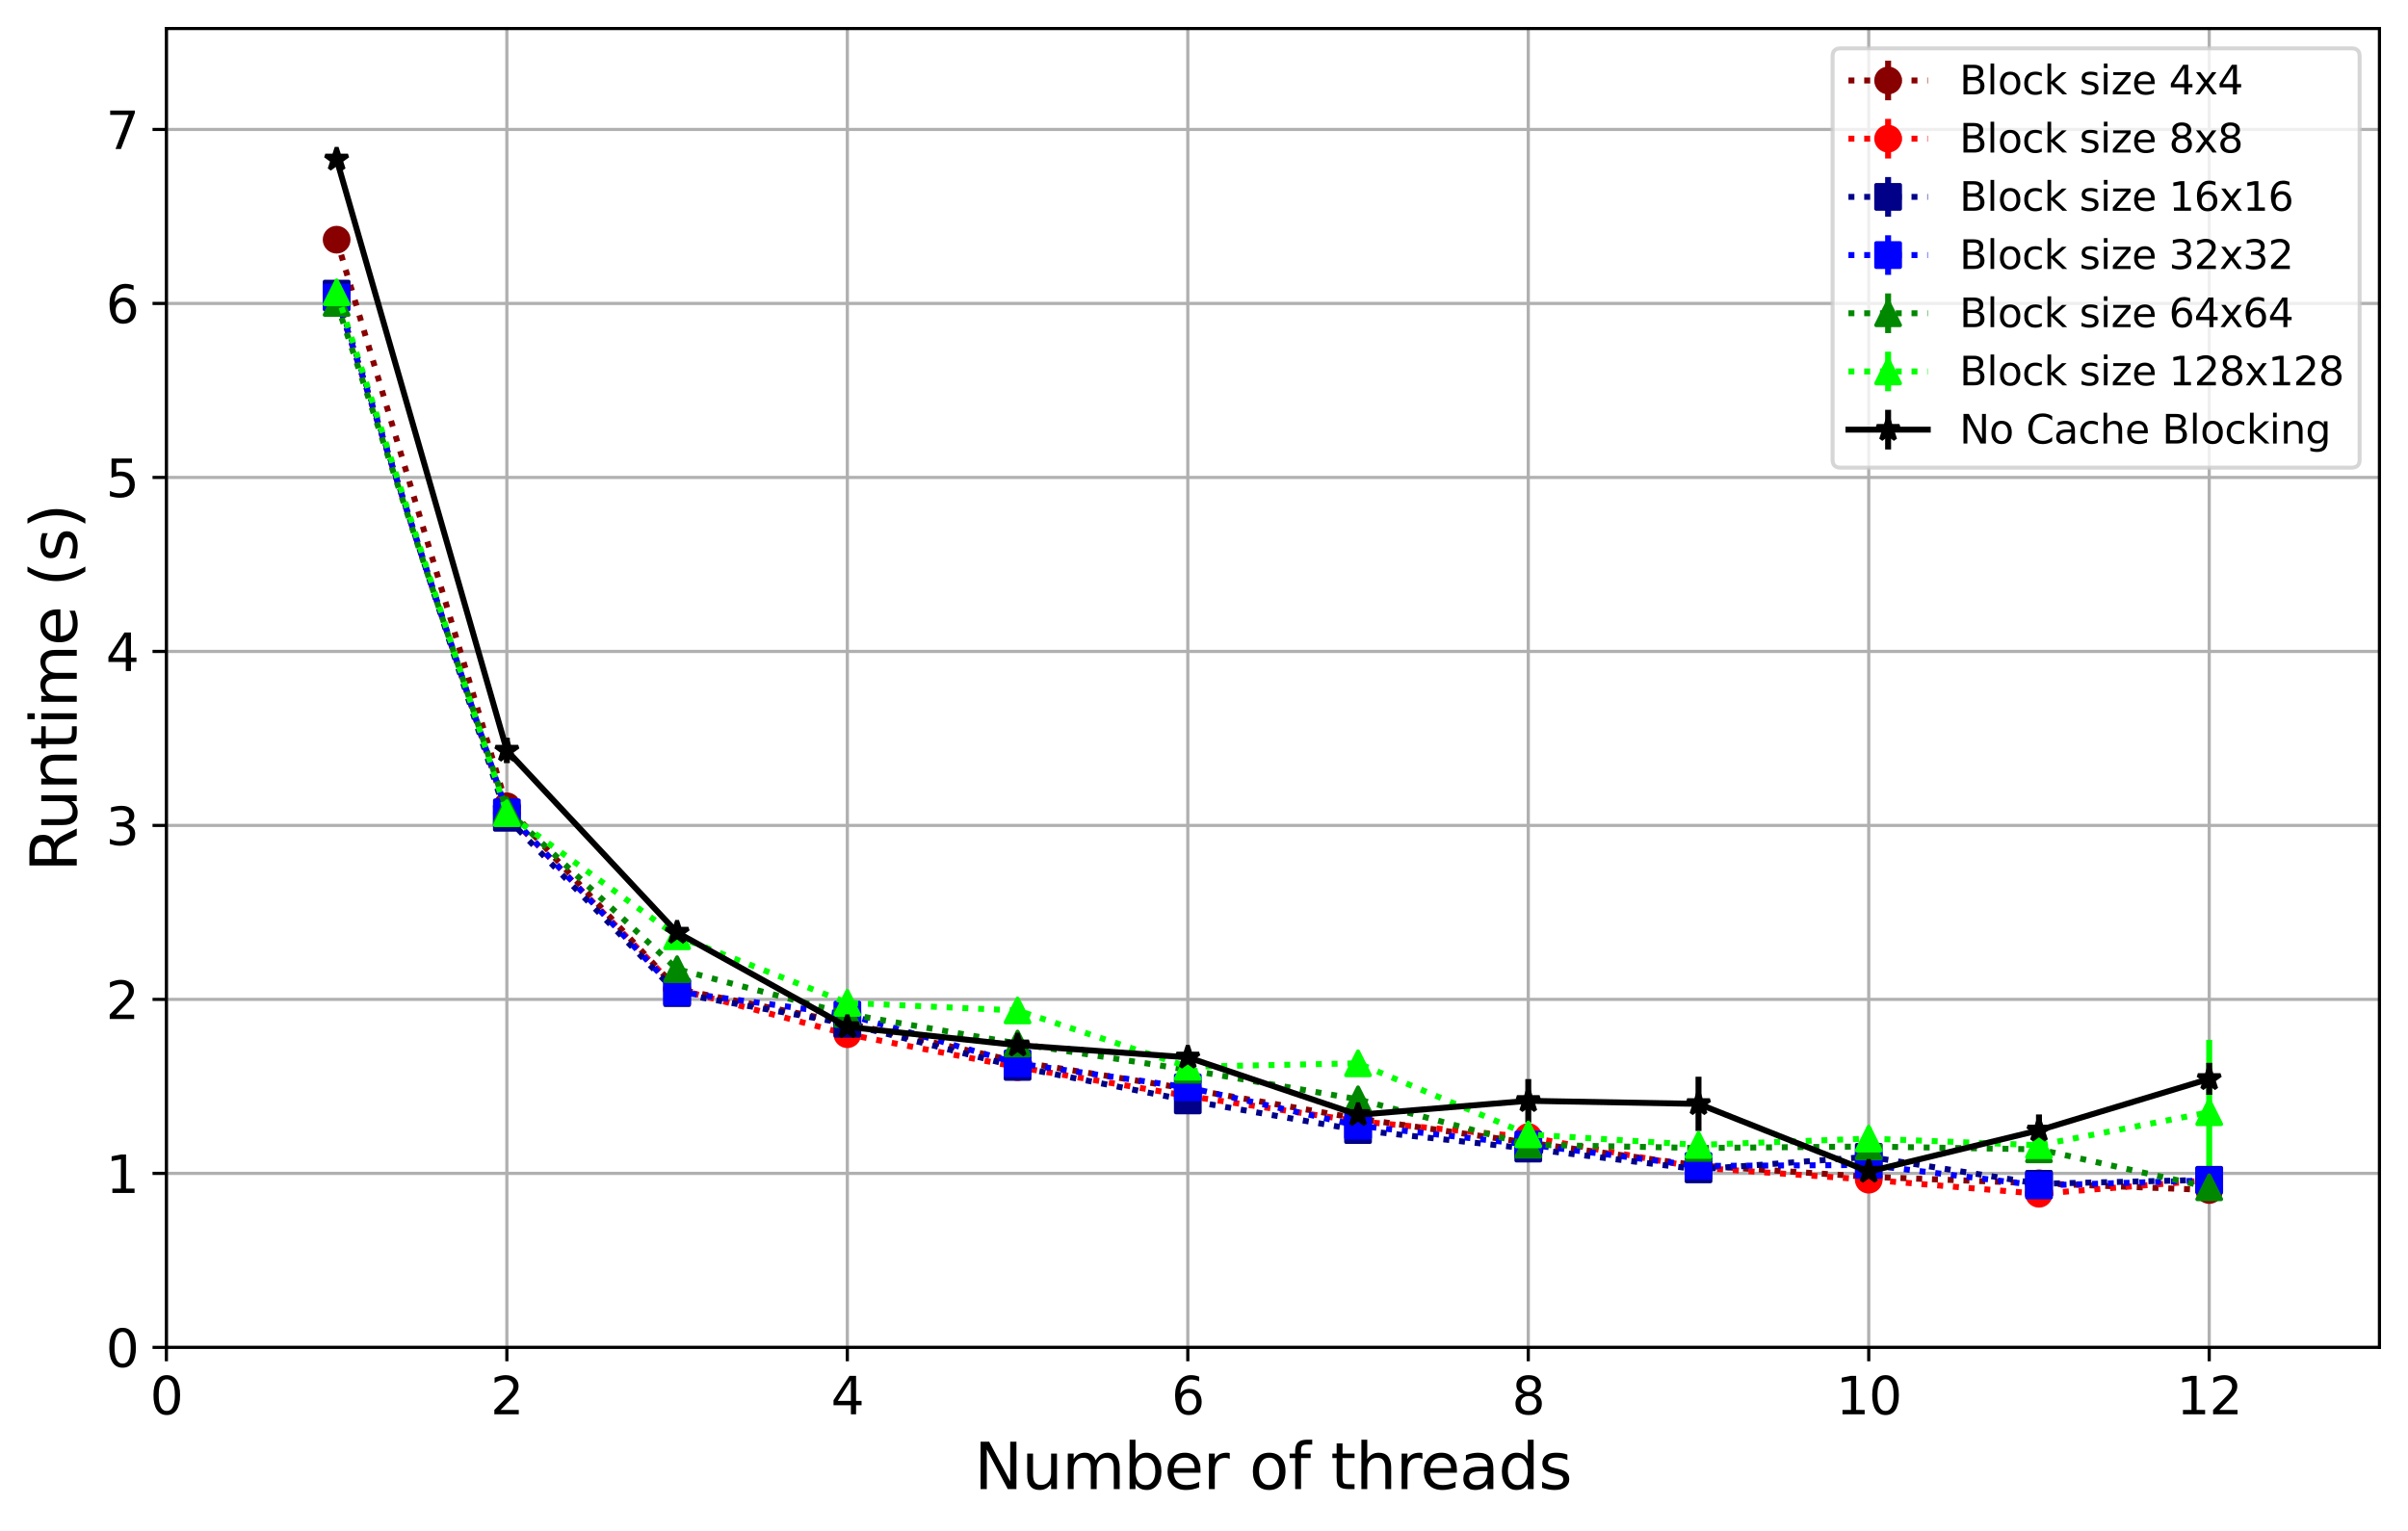 <?xml version="1.0" encoding="utf-8" standalone="no"?>
<!DOCTYPE svg PUBLIC "-//W3C//DTD SVG 1.1//EN"
  "http://www.w3.org/Graphics/SVG/1.1/DTD/svg11.dtd">
<svg xmlns:xlink="http://www.w3.org/1999/xlink" width="607.156pt" height="386.107pt" viewBox="0 0 607.156 386.107" xmlns="http://www.w3.org/2000/svg" version="1.1">
 <defs>
  <style type="text/css">*{stroke-linejoin: round; stroke-linecap: butt}</style>
 </defs>
 <g id="figure_1">
  <g id="patch_1">
   <path d="M 0 386.107 
L 607.156 386.107 
L 607.156 0 
L 0 0 
z
" style="fill: #ffffff"/>
  </g>
  <g id="axes_1">
   <g id="patch_2">
    <path d="M 41.956 339.84 
L 599.956 339.84 
L 599.956 7.2 
L 41.956 7.2 
z
" style="fill: #ffffff"/>
   </g>
   <g id="matplotlib.axis_1">
    <g id="xtick_1">
     <g id="line2d_1">
      <path d="M 41.956 339.84 
L 41.956 7.2 
" clip-path="url(#p5f002ac943)" style="fill: none; stroke: #b0b0b0; stroke-width: 0.8; stroke-linecap: square"/>
     </g>
     <g id="line2d_2">
      <defs>
       <path id="m91950e5950" d="M 0 0 
L 0 3.5 
" style="stroke: #000000; stroke-width: 0.8"/>
      </defs>
      <g>
       <use xlink:href="#m91950e5950" x="41.956" y="339.84" style="stroke: #000000; stroke-width: 0.8"/>
      </g>
     </g>
     <g id="text_1">
      <!-- 0 -->
      <g transform="translate(37.821 356.718) scale(0.13 -0.13)">
       <defs>
        <path id="DejaVuSans-30" d="M 2034 4250 
Q 1547 4250 1301 3770 
Q 1056 3291 1056 2328 
Q 1056 1369 1301 889 
Q 1547 409 2034 409 
Q 2525 409 2770 889 
Q 3016 1369 3016 2328 
Q 3016 3291 2770 3770 
Q 2525 4250 2034 4250 
z
M 2034 4750 
Q 2819 4750 3233 4129 
Q 3647 3509 3647 2328 
Q 3647 1150 3233 529 
Q 2819 -91 2034 -91 
Q 1250 -91 836 529 
Q 422 1150 422 2328 
Q 422 3509 836 4129 
Q 1250 4750 2034 4750 
z
" transform="scale(0.016)"/>
       </defs>
       <use xlink:href="#DejaVuSans-30"/>
      </g>
     </g>
    </g>
    <g id="xtick_2">
     <g id="line2d_3">
      <path d="M 127.802 339.84 
L 127.802 7.2 
" clip-path="url(#p5f002ac943)" style="fill: none; stroke: #b0b0b0; stroke-width: 0.8; stroke-linecap: square"/>
     </g>
     <g id="line2d_4">
      <g>
       <use xlink:href="#m91950e5950" x="127.802" y="339.84" style="stroke: #000000; stroke-width: 0.8"/>
      </g>
     </g>
     <g id="text_2">
      <!-- 2 -->
      <g transform="translate(123.667 356.718) scale(0.13 -0.13)">
       <defs>
        <path id="DejaVuSans-32" d="M 1228 531 
L 3431 531 
L 3431 0 
L 469 0 
L 469 531 
Q 828 903 1448 1529 
Q 2069 2156 2228 2338 
Q 2531 2678 2651 2914 
Q 2772 3150 2772 3378 
Q 2772 3750 2511 3984 
Q 2250 4219 1831 4219 
Q 1534 4219 1204 4116 
Q 875 4013 500 3803 
L 500 4441 
Q 881 4594 1212 4672 
Q 1544 4750 1819 4750 
Q 2544 4750 2975 4387 
Q 3406 4025 3406 3419 
Q 3406 3131 3298 2873 
Q 3191 2616 2906 2266 
Q 2828 2175 2409 1742 
Q 1991 1309 1228 531 
z
" transform="scale(0.016)"/>
       </defs>
       <use xlink:href="#DejaVuSans-32"/>
      </g>
     </g>
    </g>
    <g id="xtick_3">
     <g id="line2d_5">
      <path d="M 213.649 339.84 
L 213.649 7.2 
" clip-path="url(#p5f002ac943)" style="fill: none; stroke: #b0b0b0; stroke-width: 0.8; stroke-linecap: square"/>
     </g>
     <g id="line2d_6">
      <g>
       <use xlink:href="#m91950e5950" x="213.649" y="339.84" style="stroke: #000000; stroke-width: 0.8"/>
      </g>
     </g>
     <g id="text_3">
      <!-- 4 -->
      <g transform="translate(209.513 356.718) scale(0.13 -0.13)">
       <defs>
        <path id="DejaVuSans-34" d="M 2419 4116 
L 825 1625 
L 2419 1625 
L 2419 4116 
z
M 2253 4666 
L 3047 4666 
L 3047 1625 
L 3713 1625 
L 3713 1100 
L 3047 1100 
L 3047 0 
L 2419 0 
L 2419 1100 
L 313 1100 
L 313 1709 
L 2253 4666 
z
" transform="scale(0.016)"/>
       </defs>
       <use xlink:href="#DejaVuSans-34"/>
      </g>
     </g>
    </g>
    <g id="xtick_4">
     <g id="line2d_7">
      <path d="M 299.495 339.84 
L 299.495 7.2 
" clip-path="url(#p5f002ac943)" style="fill: none; stroke: #b0b0b0; stroke-width: 0.8; stroke-linecap: square"/>
     </g>
     <g id="line2d_8">
      <g>
       <use xlink:href="#m91950e5950" x="299.495" y="339.84" style="stroke: #000000; stroke-width: 0.8"/>
      </g>
     </g>
     <g id="text_4">
      <!-- 6 -->
      <g transform="translate(295.359 356.718) scale(0.13 -0.13)">
       <defs>
        <path id="DejaVuSans-36" d="M 2113 2584 
Q 1688 2584 1439 2293 
Q 1191 2003 1191 1497 
Q 1191 994 1439 701 
Q 1688 409 2113 409 
Q 2538 409 2786 701 
Q 3034 994 3034 1497 
Q 3034 2003 2786 2293 
Q 2538 2584 2113 2584 
z
M 3366 4563 
L 3366 3988 
Q 3128 4100 2886 4159 
Q 2644 4219 2406 4219 
Q 1781 4219 1451 3797 
Q 1122 3375 1075 2522 
Q 1259 2794 1537 2939 
Q 1816 3084 2150 3084 
Q 2853 3084 3261 2657 
Q 3669 2231 3669 1497 
Q 3669 778 3244 343 
Q 2819 -91 2113 -91 
Q 1303 -91 875 529 
Q 447 1150 447 2328 
Q 447 3434 972 4092 
Q 1497 4750 2381 4750 
Q 2619 4750 2861 4703 
Q 3103 4656 3366 4563 
z
" transform="scale(0.016)"/>
       </defs>
       <use xlink:href="#DejaVuSans-36"/>
      </g>
     </g>
    </g>
    <g id="xtick_5">
     <g id="line2d_9">
      <path d="M 385.341 339.84 
L 385.341 7.2 
" clip-path="url(#p5f002ac943)" style="fill: none; stroke: #b0b0b0; stroke-width: 0.8; stroke-linecap: square"/>
     </g>
     <g id="line2d_10">
      <g>
       <use xlink:href="#m91950e5950" x="385.341" y="339.84" style="stroke: #000000; stroke-width: 0.8"/>
      </g>
     </g>
     <g id="text_5">
      <!-- 8 -->
      <g transform="translate(381.205 356.718) scale(0.13 -0.13)">
       <defs>
        <path id="DejaVuSans-38" d="M 2034 2216 
Q 1584 2216 1326 1975 
Q 1069 1734 1069 1313 
Q 1069 891 1326 650 
Q 1584 409 2034 409 
Q 2484 409 2743 651 
Q 3003 894 3003 1313 
Q 3003 1734 2745 1975 
Q 2488 2216 2034 2216 
z
M 1403 2484 
Q 997 2584 770 2862 
Q 544 3141 544 3541 
Q 544 4100 942 4425 
Q 1341 4750 2034 4750 
Q 2731 4750 3128 4425 
Q 3525 4100 3525 3541 
Q 3525 3141 3298 2862 
Q 3072 2584 2669 2484 
Q 3125 2378 3379 2068 
Q 3634 1759 3634 1313 
Q 3634 634 3220 271 
Q 2806 -91 2034 -91 
Q 1263 -91 848 271 
Q 434 634 434 1313 
Q 434 1759 690 2068 
Q 947 2378 1403 2484 
z
M 1172 3481 
Q 1172 3119 1398 2916 
Q 1625 2713 2034 2713 
Q 2441 2713 2670 2916 
Q 2900 3119 2900 3481 
Q 2900 3844 2670 4047 
Q 2441 4250 2034 4250 
Q 1625 4250 1398 4047 
Q 1172 3844 1172 3481 
z
" transform="scale(0.016)"/>
       </defs>
       <use xlink:href="#DejaVuSans-38"/>
      </g>
     </g>
    </g>
    <g id="xtick_6">
     <g id="line2d_11">
      <path d="M 471.187 339.84 
L 471.187 7.2 
" clip-path="url(#p5f002ac943)" style="fill: none; stroke: #b0b0b0; stroke-width: 0.8; stroke-linecap: square"/>
     </g>
     <g id="line2d_12">
      <g>
       <use xlink:href="#m91950e5950" x="471.187" y="339.84" style="stroke: #000000; stroke-width: 0.8"/>
      </g>
     </g>
     <g id="text_6">
      <!-- 10 -->
      <g transform="translate(462.916 356.718) scale(0.13 -0.13)">
       <defs>
        <path id="DejaVuSans-31" d="M 794 531 
L 1825 531 
L 1825 4091 
L 703 3866 
L 703 4441 
L 1819 4666 
L 2450 4666 
L 2450 531 
L 3481 531 
L 3481 0 
L 794 0 
L 794 531 
z
" transform="scale(0.016)"/>
       </defs>
       <use xlink:href="#DejaVuSans-31"/>
       <use xlink:href="#DejaVuSans-30" transform="translate(63.623 0)"/>
      </g>
     </g>
    </g>
    <g id="xtick_7">
     <g id="line2d_13">
      <path d="M 557.033 339.84 
L 557.033 7.2 
" clip-path="url(#p5f002ac943)" style="fill: none; stroke: #b0b0b0; stroke-width: 0.8; stroke-linecap: square"/>
     </g>
     <g id="line2d_14">
      <g>
       <use xlink:href="#m91950e5950" x="557.033" y="339.84" style="stroke: #000000; stroke-width: 0.8"/>
      </g>
     </g>
     <g id="text_7">
      <!-- 12 -->
      <g transform="translate(548.762 356.718) scale(0.13 -0.13)">
       <use xlink:href="#DejaVuSans-31"/>
       <use xlink:href="#DejaVuSans-32" transform="translate(63.623 0)"/>
      </g>
     </g>
    </g>
    <g id="text_8">
     <!-- Number of threads -->
     <g transform="translate(245.636 375.579) scale(0.16 -0.16)">
      <defs>
       <path id="DejaVuSans-4e" d="M 628 4666 
L 1478 4666 
L 3547 763 
L 3547 4666 
L 4159 4666 
L 4159 0 
L 3309 0 
L 1241 3903 
L 1241 0 
L 628 0 
L 628 4666 
z
" transform="scale(0.016)"/>
       <path id="DejaVuSans-75" d="M 544 1381 
L 544 3500 
L 1119 3500 
L 1119 1403 
Q 1119 906 1312 657 
Q 1506 409 1894 409 
Q 2359 409 2629 706 
Q 2900 1003 2900 1516 
L 2900 3500 
L 3475 3500 
L 3475 0 
L 2900 0 
L 2900 538 
Q 2691 219 2414 64 
Q 2138 -91 1772 -91 
Q 1169 -91 856 284 
Q 544 659 544 1381 
z
M 1991 3584 
L 1991 3584 
z
" transform="scale(0.016)"/>
       <path id="DejaVuSans-6d" d="M 3328 2828 
Q 3544 3216 3844 3400 
Q 4144 3584 4550 3584 
Q 5097 3584 5394 3201 
Q 5691 2819 5691 2113 
L 5691 0 
L 5113 0 
L 5113 2094 
Q 5113 2597 4934 2840 
Q 4756 3084 4391 3084 
Q 3944 3084 3684 2787 
Q 3425 2491 3425 1978 
L 3425 0 
L 2847 0 
L 2847 2094 
Q 2847 2600 2669 2842 
Q 2491 3084 2119 3084 
Q 1678 3084 1418 2786 
Q 1159 2488 1159 1978 
L 1159 0 
L 581 0 
L 581 3500 
L 1159 3500 
L 1159 2956 
Q 1356 3278 1631 3431 
Q 1906 3584 2284 3584 
Q 2666 3584 2933 3390 
Q 3200 3197 3328 2828 
z
" transform="scale(0.016)"/>
       <path id="DejaVuSans-62" d="M 3116 1747 
Q 3116 2381 2855 2742 
Q 2594 3103 2138 3103 
Q 1681 3103 1420 2742 
Q 1159 2381 1159 1747 
Q 1159 1113 1420 752 
Q 1681 391 2138 391 
Q 2594 391 2855 752 
Q 3116 1113 3116 1747 
z
M 1159 2969 
Q 1341 3281 1617 3432 
Q 1894 3584 2278 3584 
Q 2916 3584 3314 3078 
Q 3713 2572 3713 1747 
Q 3713 922 3314 415 
Q 2916 -91 2278 -91 
Q 1894 -91 1617 61 
Q 1341 213 1159 525 
L 1159 0 
L 581 0 
L 581 4863 
L 1159 4863 
L 1159 2969 
z
" transform="scale(0.016)"/>
       <path id="DejaVuSans-65" d="M 3597 1894 
L 3597 1613 
L 953 1613 
Q 991 1019 1311 708 
Q 1631 397 2203 397 
Q 2534 397 2845 478 
Q 3156 559 3463 722 
L 3463 178 
Q 3153 47 2828 -22 
Q 2503 -91 2169 -91 
Q 1331 -91 842 396 
Q 353 884 353 1716 
Q 353 2575 817 3079 
Q 1281 3584 2069 3584 
Q 2775 3584 3186 3129 
Q 3597 2675 3597 1894 
z
M 3022 2063 
Q 3016 2534 2758 2815 
Q 2500 3097 2075 3097 
Q 1594 3097 1305 2825 
Q 1016 2553 972 2059 
L 3022 2063 
z
" transform="scale(0.016)"/>
       <path id="DejaVuSans-72" d="M 2631 2963 
Q 2534 3019 2420 3045 
Q 2306 3072 2169 3072 
Q 1681 3072 1420 2755 
Q 1159 2438 1159 1844 
L 1159 0 
L 581 0 
L 581 3500 
L 1159 3500 
L 1159 2956 
Q 1341 3275 1631 3429 
Q 1922 3584 2338 3584 
Q 2397 3584 2469 3576 
Q 2541 3569 2628 3553 
L 2631 2963 
z
" transform="scale(0.016)"/>
       <path id="DejaVuSans-20" transform="scale(0.016)"/>
       <path id="DejaVuSans-6f" d="M 1959 3097 
Q 1497 3097 1228 2736 
Q 959 2375 959 1747 
Q 959 1119 1226 758 
Q 1494 397 1959 397 
Q 2419 397 2687 759 
Q 2956 1122 2956 1747 
Q 2956 2369 2687 2733 
Q 2419 3097 1959 3097 
z
M 1959 3584 
Q 2709 3584 3137 3096 
Q 3566 2609 3566 1747 
Q 3566 888 3137 398 
Q 2709 -91 1959 -91 
Q 1206 -91 779 398 
Q 353 888 353 1747 
Q 353 2609 779 3096 
Q 1206 3584 1959 3584 
z
" transform="scale(0.016)"/>
       <path id="DejaVuSans-66" d="M 2375 4863 
L 2375 4384 
L 1825 4384 
Q 1516 4384 1395 4259 
Q 1275 4134 1275 3809 
L 1275 3500 
L 2222 3500 
L 2222 3053 
L 1275 3053 
L 1275 0 
L 697 0 
L 697 3053 
L 147 3053 
L 147 3500 
L 697 3500 
L 697 3744 
Q 697 4328 969 4595 
Q 1241 4863 1831 4863 
L 2375 4863 
z
" transform="scale(0.016)"/>
       <path id="DejaVuSans-74" d="M 1172 4494 
L 1172 3500 
L 2356 3500 
L 2356 3053 
L 1172 3053 
L 1172 1153 
Q 1172 725 1289 603 
Q 1406 481 1766 481 
L 2356 481 
L 2356 0 
L 1766 0 
Q 1100 0 847 248 
Q 594 497 594 1153 
L 594 3053 
L 172 3053 
L 172 3500 
L 594 3500 
L 594 4494 
L 1172 4494 
z
" transform="scale(0.016)"/>
       <path id="DejaVuSans-68" d="M 3513 2113 
L 3513 0 
L 2938 0 
L 2938 2094 
Q 2938 2591 2744 2837 
Q 2550 3084 2163 3084 
Q 1697 3084 1428 2787 
Q 1159 2491 1159 1978 
L 1159 0 
L 581 0 
L 581 4863 
L 1159 4863 
L 1159 2956 
Q 1366 3272 1645 3428 
Q 1925 3584 2291 3584 
Q 2894 3584 3203 3211 
Q 3513 2838 3513 2113 
z
" transform="scale(0.016)"/>
       <path id="DejaVuSans-61" d="M 2194 1759 
Q 1497 1759 1228 1600 
Q 959 1441 959 1056 
Q 959 750 1161 570 
Q 1363 391 1709 391 
Q 2188 391 2477 730 
Q 2766 1069 2766 1631 
L 2766 1759 
L 2194 1759 
z
M 3341 1997 
L 3341 0 
L 2766 0 
L 2766 531 
Q 2569 213 2275 61 
Q 1981 -91 1556 -91 
Q 1019 -91 701 211 
Q 384 513 384 1019 
Q 384 1609 779 1909 
Q 1175 2209 1959 2209 
L 2766 2209 
L 2766 2266 
Q 2766 2663 2505 2880 
Q 2244 3097 1772 3097 
Q 1472 3097 1187 3025 
Q 903 2953 641 2809 
L 641 3341 
Q 956 3463 1253 3523 
Q 1550 3584 1831 3584 
Q 2591 3584 2966 3190 
Q 3341 2797 3341 1997 
z
" transform="scale(0.016)"/>
       <path id="DejaVuSans-64" d="M 2906 2969 
L 2906 4863 
L 3481 4863 
L 3481 0 
L 2906 0 
L 2906 525 
Q 2725 213 2448 61 
Q 2172 -91 1784 -91 
Q 1150 -91 751 415 
Q 353 922 353 1747 
Q 353 2572 751 3078 
Q 1150 3584 1784 3584 
Q 2172 3584 2448 3432 
Q 2725 3281 2906 2969 
z
M 947 1747 
Q 947 1113 1208 752 
Q 1469 391 1925 391 
Q 2381 391 2643 752 
Q 2906 1113 2906 1747 
Q 2906 2381 2643 2742 
Q 2381 3103 1925 3103 
Q 1469 3103 1208 2742 
Q 947 2381 947 1747 
z
" transform="scale(0.016)"/>
       <path id="DejaVuSans-73" d="M 2834 3397 
L 2834 2853 
Q 2591 2978 2328 3040 
Q 2066 3103 1784 3103 
Q 1356 3103 1142 2972 
Q 928 2841 928 2578 
Q 928 2378 1081 2264 
Q 1234 2150 1697 2047 
L 1894 2003 
Q 2506 1872 2764 1633 
Q 3022 1394 3022 966 
Q 3022 478 2636 193 
Q 2250 -91 1575 -91 
Q 1294 -91 989 -36 
Q 684 19 347 128 
L 347 722 
Q 666 556 975 473 
Q 1284 391 1588 391 
Q 1994 391 2212 530 
Q 2431 669 2431 922 
Q 2431 1156 2273 1281 
Q 2116 1406 1581 1522 
L 1381 1569 
Q 847 1681 609 1914 
Q 372 2147 372 2553 
Q 372 3047 722 3315 
Q 1072 3584 1716 3584 
Q 2034 3584 2315 3537 
Q 2597 3491 2834 3397 
z
" transform="scale(0.016)"/>
      </defs>
      <use xlink:href="#DejaVuSans-4e"/>
      <use xlink:href="#DejaVuSans-75" transform="translate(74.805 0)"/>
      <use xlink:href="#DejaVuSans-6d" transform="translate(138.184 0)"/>
      <use xlink:href="#DejaVuSans-62" transform="translate(235.596 0)"/>
      <use xlink:href="#DejaVuSans-65" transform="translate(299.072 0)"/>
      <use xlink:href="#DejaVuSans-72" transform="translate(360.596 0)"/>
      <use xlink:href="#DejaVuSans-20" transform="translate(401.709 0)"/>
      <use xlink:href="#DejaVuSans-6f" transform="translate(433.496 0)"/>
      <use xlink:href="#DejaVuSans-66" transform="translate(494.678 0)"/>
      <use xlink:href="#DejaVuSans-20" transform="translate(529.883 0)"/>
      <use xlink:href="#DejaVuSans-74" transform="translate(561.67 0)"/>
      <use xlink:href="#DejaVuSans-68" transform="translate(600.879 0)"/>
      <use xlink:href="#DejaVuSans-72" transform="translate(664.258 0)"/>
      <use xlink:href="#DejaVuSans-65" transform="translate(703.121 0)"/>
      <use xlink:href="#DejaVuSans-61" transform="translate(764.645 0)"/>
      <use xlink:href="#DejaVuSans-64" transform="translate(825.924 0)"/>
      <use xlink:href="#DejaVuSans-73" transform="translate(889.4 0)"/>
     </g>
    </g>
   </g>
   <g id="matplotlib.axis_2">
    <g id="ytick_1">
     <g id="line2d_15">
      <path d="M 41.956 339.84 
L 599.956 339.84 
" clip-path="url(#p5f002ac943)" style="fill: none; stroke: #b0b0b0; stroke-width: 0.8; stroke-linecap: square"/>
     </g>
     <g id="line2d_16">
      <defs>
       <path id="m577fb8a991" d="M 0 0 
L -3.5 0 
" style="stroke: #000000; stroke-width: 0.8"/>
      </defs>
      <g>
       <use xlink:href="#m577fb8a991" x="41.956" y="339.84" style="stroke: #000000; stroke-width: 0.8"/>
      </g>
     </g>
     <g id="text_9">
      <!-- 0 -->
      <g transform="translate(26.685 344.779) scale(0.13 -0.13)">
       <use xlink:href="#DejaVuSans-30"/>
      </g>
     </g>
    </g>
    <g id="ytick_2">
     <g id="line2d_17">
      <path d="M 41.956 295.955 
L 599.956 295.955 
" clip-path="url(#p5f002ac943)" style="fill: none; stroke: #b0b0b0; stroke-width: 0.8; stroke-linecap: square"/>
     </g>
     <g id="line2d_18">
      <g>
       <use xlink:href="#m577fb8a991" x="41.956" y="295.955" style="stroke: #000000; stroke-width: 0.8"/>
      </g>
     </g>
     <g id="text_10">
      <!-- 1 -->
      <g transform="translate(26.685 300.894) scale(0.13 -0.13)">
       <use xlink:href="#DejaVuSans-31"/>
      </g>
     </g>
    </g>
    <g id="ytick_3">
     <g id="line2d_19">
      <path d="M 41.956 252.071 
L 599.956 252.071 
" clip-path="url(#p5f002ac943)" style="fill: none; stroke: #b0b0b0; stroke-width: 0.8; stroke-linecap: square"/>
     </g>
     <g id="line2d_20">
      <g>
       <use xlink:href="#m577fb8a991" x="41.956" y="252.071" style="stroke: #000000; stroke-width: 0.8"/>
      </g>
     </g>
     <g id="text_11">
      <!-- 2 -->
      <g transform="translate(26.685 257.01) scale(0.13 -0.13)">
       <use xlink:href="#DejaVuSans-32"/>
      </g>
     </g>
    </g>
    <g id="ytick_4">
     <g id="line2d_21">
      <path d="M 41.956 208.186 
L 599.956 208.186 
" clip-path="url(#p5f002ac943)" style="fill: none; stroke: #b0b0b0; stroke-width: 0.8; stroke-linecap: square"/>
     </g>
     <g id="line2d_22">
      <g>
       <use xlink:href="#m577fb8a991" x="41.956" y="208.186" style="stroke: #000000; stroke-width: 0.8"/>
      </g>
     </g>
     <g id="text_12">
      <!-- 3 -->
      <g transform="translate(26.685 213.125) scale(0.13 -0.13)">
       <defs>
        <path id="DejaVuSans-33" d="M 2597 2516 
Q 3050 2419 3304 2112 
Q 3559 1806 3559 1356 
Q 3559 666 3084 287 
Q 2609 -91 1734 -91 
Q 1441 -91 1130 -33 
Q 819 25 488 141 
L 488 750 
Q 750 597 1062 519 
Q 1375 441 1716 441 
Q 2309 441 2620 675 
Q 2931 909 2931 1356 
Q 2931 1769 2642 2001 
Q 2353 2234 1838 2234 
L 1294 2234 
L 1294 2753 
L 1863 2753 
Q 2328 2753 2575 2939 
Q 2822 3125 2822 3475 
Q 2822 3834 2567 4026 
Q 2313 4219 1838 4219 
Q 1578 4219 1281 4162 
Q 984 4106 628 3988 
L 628 4550 
Q 988 4650 1302 4700 
Q 1616 4750 1894 4750 
Q 2613 4750 3031 4423 
Q 3450 4097 3450 3541 
Q 3450 3153 3228 2886 
Q 3006 2619 2597 2516 
z
" transform="scale(0.016)"/>
       </defs>
       <use xlink:href="#DejaVuSans-33"/>
      </g>
     </g>
    </g>
    <g id="ytick_5">
     <g id="line2d_23">
      <path d="M 41.956 164.301 
L 599.956 164.301 
" clip-path="url(#p5f002ac943)" style="fill: none; stroke: #b0b0b0; stroke-width: 0.8; stroke-linecap: square"/>
     </g>
     <g id="line2d_24">
      <g>
       <use xlink:href="#m577fb8a991" x="41.956" y="164.301" style="stroke: #000000; stroke-width: 0.8"/>
      </g>
     </g>
     <g id="text_13">
      <!-- 4 -->
      <g transform="translate(26.685 169.24) scale(0.13 -0.13)">
       <use xlink:href="#DejaVuSans-34"/>
      </g>
     </g>
    </g>
    <g id="ytick_6">
     <g id="line2d_25">
      <path d="M 41.956 120.416 
L 599.956 120.416 
" clip-path="url(#p5f002ac943)" style="fill: none; stroke: #b0b0b0; stroke-width: 0.8; stroke-linecap: square"/>
     </g>
     <g id="line2d_26">
      <g>
       <use xlink:href="#m577fb8a991" x="41.956" y="120.416" style="stroke: #000000; stroke-width: 0.8"/>
      </g>
     </g>
     <g id="text_14">
      <!-- 5 -->
      <g transform="translate(26.685 125.355) scale(0.13 -0.13)">
       <defs>
        <path id="DejaVuSans-35" d="M 691 4666 
L 3169 4666 
L 3169 4134 
L 1269 4134 
L 1269 2991 
Q 1406 3038 1543 3061 
Q 1681 3084 1819 3084 
Q 2600 3084 3056 2656 
Q 3513 2228 3513 1497 
Q 3513 744 3044 326 
Q 2575 -91 1722 -91 
Q 1428 -91 1123 -41 
Q 819 9 494 109 
L 494 744 
Q 775 591 1075 516 
Q 1375 441 1709 441 
Q 2250 441 2565 725 
Q 2881 1009 2881 1497 
Q 2881 1984 2565 2268 
Q 2250 2553 1709 2553 
Q 1456 2553 1204 2497 
Q 953 2441 691 2322 
L 691 4666 
z
" transform="scale(0.016)"/>
       </defs>
       <use xlink:href="#DejaVuSans-35"/>
      </g>
     </g>
    </g>
    <g id="ytick_7">
     <g id="line2d_27">
      <path d="M 41.956 76.532 
L 599.956 76.532 
" clip-path="url(#p5f002ac943)" style="fill: none; stroke: #b0b0b0; stroke-width: 0.8; stroke-linecap: square"/>
     </g>
     <g id="line2d_28">
      <g>
       <use xlink:href="#m577fb8a991" x="41.956" y="76.532" style="stroke: #000000; stroke-width: 0.8"/>
      </g>
     </g>
     <g id="text_15">
      <!-- 6 -->
      <g transform="translate(26.685 81.471) scale(0.13 -0.13)">
       <use xlink:href="#DejaVuSans-36"/>
      </g>
     </g>
    </g>
    <g id="ytick_8">
     <g id="line2d_29">
      <path d="M 41.956 32.647 
L 599.956 32.647 
" clip-path="url(#p5f002ac943)" style="fill: none; stroke: #b0b0b0; stroke-width: 0.8; stroke-linecap: square"/>
     </g>
     <g id="line2d_30">
      <g>
       <use xlink:href="#m577fb8a991" x="41.956" y="32.647" style="stroke: #000000; stroke-width: 0.8"/>
      </g>
     </g>
     <g id="text_16">
      <!-- 7 -->
      <g transform="translate(26.685 37.586) scale(0.13 -0.13)">
       <defs>
        <path id="DejaVuSans-37" d="M 525 4666 
L 3525 4666 
L 3525 4397 
L 1831 0 
L 1172 0 
L 2766 4134 
L 525 4134 
L 525 4666 
z
" transform="scale(0.016)"/>
       </defs>
       <use xlink:href="#DejaVuSans-37"/>
      </g>
     </g>
    </g>
    <g id="text_17">
     <!-- Runtime (s) -->
     <g transform="translate(19.358 219.885) rotate(-90) scale(0.16 -0.16)">
      <defs>
       <path id="DejaVuSans-52" d="M 2841 2188 
Q 3044 2119 3236 1894 
Q 3428 1669 3622 1275 
L 4263 0 
L 3584 0 
L 2988 1197 
Q 2756 1666 2539 1819 
Q 2322 1972 1947 1972 
L 1259 1972 
L 1259 0 
L 628 0 
L 628 4666 
L 2053 4666 
Q 2853 4666 3247 4331 
Q 3641 3997 3641 3322 
Q 3641 2881 3436 2590 
Q 3231 2300 2841 2188 
z
M 1259 4147 
L 1259 2491 
L 2053 2491 
Q 2509 2491 2742 2702 
Q 2975 2913 2975 3322 
Q 2975 3731 2742 3939 
Q 2509 4147 2053 4147 
L 1259 4147 
z
" transform="scale(0.016)"/>
       <path id="DejaVuSans-6e" d="M 3513 2113 
L 3513 0 
L 2938 0 
L 2938 2094 
Q 2938 2591 2744 2837 
Q 2550 3084 2163 3084 
Q 1697 3084 1428 2787 
Q 1159 2491 1159 1978 
L 1159 0 
L 581 0 
L 581 3500 
L 1159 3500 
L 1159 2956 
Q 1366 3272 1645 3428 
Q 1925 3584 2291 3584 
Q 2894 3584 3203 3211 
Q 3513 2838 3513 2113 
z
" transform="scale(0.016)"/>
       <path id="DejaVuSans-69" d="M 603 3500 
L 1178 3500 
L 1178 0 
L 603 0 
L 603 3500 
z
M 603 4863 
L 1178 4863 
L 1178 4134 
L 603 4134 
L 603 4863 
z
" transform="scale(0.016)"/>
       <path id="DejaVuSans-28" d="M 1984 4856 
Q 1566 4138 1362 3434 
Q 1159 2731 1159 2009 
Q 1159 1288 1364 580 
Q 1569 -128 1984 -844 
L 1484 -844 
Q 1016 -109 783 600 
Q 550 1309 550 2009 
Q 550 2706 781 3412 
Q 1013 4119 1484 4856 
L 1984 4856 
z
" transform="scale(0.016)"/>
       <path id="DejaVuSans-29" d="M 513 4856 
L 1013 4856 
Q 1481 4119 1714 3412 
Q 1947 2706 1947 2009 
Q 1947 1309 1714 600 
Q 1481 -109 1013 -844 
L 513 -844 
Q 928 -128 1133 580 
Q 1338 1288 1338 2009 
Q 1338 2731 1133 3434 
Q 928 4138 513 4856 
z
" transform="scale(0.016)"/>
      </defs>
      <use xlink:href="#DejaVuSans-52"/>
      <use xlink:href="#DejaVuSans-75" transform="translate(64.982 0)"/>
      <use xlink:href="#DejaVuSans-6e" transform="translate(128.361 0)"/>
      <use xlink:href="#DejaVuSans-74" transform="translate(191.74 0)"/>
      <use xlink:href="#DejaVuSans-69" transform="translate(230.949 0)"/>
      <use xlink:href="#DejaVuSans-6d" transform="translate(258.732 0)"/>
      <use xlink:href="#DejaVuSans-65" transform="translate(356.145 0)"/>
      <use xlink:href="#DejaVuSans-20" transform="translate(417.668 0)"/>
      <use xlink:href="#DejaVuSans-28" transform="translate(449.455 0)"/>
      <use xlink:href="#DejaVuSans-73" transform="translate(488.469 0)"/>
      <use xlink:href="#DejaVuSans-29" transform="translate(540.568 0)"/>
     </g>
    </g>
   </g>
   <g id="LineCollection_1">
    <path d="M 84.879 63.183 
L 84.879 57.729 
" clip-path="url(#p5f002ac943)" style="fill: none; stroke: #880000; stroke-width: 1.5"/>
    <path d="M 127.802 203.901 
L 127.802 202.827 
" clip-path="url(#p5f002ac943)" style="fill: none; stroke: #880000; stroke-width: 1.5"/>
    <path d="M 170.725 250.035 
L 170.725 248.858 
" clip-path="url(#p5f002ac943)" style="fill: none; stroke: #880000; stroke-width: 1.5"/>
    <path d="M 213.649 259.237 
L 213.649 256.896 
" clip-path="url(#p5f002ac943)" style="fill: none; stroke: #880000; stroke-width: 1.5"/>
    <path d="M 256.572 268.749 
L 256.572 266.773 
" clip-path="url(#p5f002ac943)" style="fill: none; stroke: #880000; stroke-width: 1.5"/>
    <path d="M 299.495 275.293 
L 299.495 273.952 
" clip-path="url(#p5f002ac943)" style="fill: none; stroke: #880000; stroke-width: 1.5"/>
    <path d="M 342.418 282.792 
L 342.418 281.449 
" clip-path="url(#p5f002ac943)" style="fill: none; stroke: #880000; stroke-width: 1.5"/>
    <path d="M 385.341 288.495 
L 385.341 287.921 
" clip-path="url(#p5f002ac943)" style="fill: none; stroke: #880000; stroke-width: 1.5"/>
    <path d="M 428.264 293.98 
L 428.264 293.93 
" clip-path="url(#p5f002ac943)" style="fill: none; stroke: #880000; stroke-width: 1.5"/>
    <path d="M 471.187 297.33 
L 471.187 296.309 
" clip-path="url(#p5f002ac943)" style="fill: none; stroke: #880000; stroke-width: 1.5"/>
    <path d="M 514.11 299.14 
L 514.11 297.779 
" clip-path="url(#p5f002ac943)" style="fill: none; stroke: #880000; stroke-width: 1.5"/>
    <path d="M 557.033 300.977 
L 557.033 299.31 
" clip-path="url(#p5f002ac943)" style="fill: none; stroke: #880000; stroke-width: 1.5"/>
   </g>
   <g id="LineCollection_2">
    <path d="M 84.879 78.552 
L 84.879 71.746 
" clip-path="url(#p5f002ac943)" style="fill: none; stroke: #ff0000; stroke-width: 1.5"/>
    <path d="M 127.802 205.267 
L 127.802 205.016 
" clip-path="url(#p5f002ac943)" style="fill: none; stroke: #ff0000; stroke-width: 1.5"/>
    <path d="M 170.725 250.371 
L 170.725 248.527 
" clip-path="url(#p5f002ac943)" style="fill: none; stroke: #ff0000; stroke-width: 1.5"/>
    <path d="M 213.649 260.924 
L 213.649 260.788 
" clip-path="url(#p5f002ac943)" style="fill: none; stroke: #ff0000; stroke-width: 1.5"/>
    <path d="M 256.572 269.658 
L 256.572 268.635 
" clip-path="url(#p5f002ac943)" style="fill: none; stroke: #ff0000; stroke-width: 1.5"/>
    <path d="M 299.495 276.881 
L 299.495 275.996 
" clip-path="url(#p5f002ac943)" style="fill: none; stroke: #ff0000; stroke-width: 1.5"/>
    <path d="M 342.418 282.929 
L 342.418 282.686 
" clip-path="url(#p5f002ac943)" style="fill: none; stroke: #ff0000; stroke-width: 1.5"/>
    <path d="M 385.341 286.899 
L 385.341 286.674 
" clip-path="url(#p5f002ac943)" style="fill: none; stroke: #ff0000; stroke-width: 1.5"/>
    <path d="M 428.264 294.769 
L 428.264 294.272 
" clip-path="url(#p5f002ac943)" style="fill: none; stroke: #ff0000; stroke-width: 1.5"/>
    <path d="M 471.187 298.165 
L 471.187 296.924 
" clip-path="url(#p5f002ac943)" style="fill: none; stroke: #ff0000; stroke-width: 1.5"/>
    <path d="M 514.11 302.025 
L 514.11 300.174 
" clip-path="url(#p5f002ac943)" style="fill: none; stroke: #ff0000; stroke-width: 1.5"/>
    <path d="M 557.033 299.344 
L 557.033 296.019 
" clip-path="url(#p5f002ac943)" style="fill: none; stroke: #ff0000; stroke-width: 1.5"/>
   </g>
   <g id="LineCollection_3">
    <path d="M 84.879 74.472 
L 84.879 73.631 
" clip-path="url(#p5f002ac943)" style="fill: none; stroke: #000088; stroke-width: 1.5"/>
    <path d="M 127.802 206.639 
L 127.802 205.901 
" clip-path="url(#p5f002ac943)" style="fill: none; stroke: #000088; stroke-width: 1.5"/>
    <path d="M 170.725 250.825 
L 170.725 250.161 
" clip-path="url(#p5f002ac943)" style="fill: none; stroke: #000088; stroke-width: 1.5"/>
    <path d="M 213.649 258.26 
L 213.649 258.198 
" clip-path="url(#p5f002ac943)" style="fill: none; stroke: #000088; stroke-width: 1.5"/>
    <path d="M 256.572 269.166 
L 256.572 269.037 
" clip-path="url(#p5f002ac943)" style="fill: none; stroke: #000088; stroke-width: 1.5"/>
    <path d="M 299.495 278.218 
L 299.495 276.88 
" clip-path="url(#p5f002ac943)" style="fill: none; stroke: #000088; stroke-width: 1.5"/>
    <path d="M 342.418 286.346 
L 342.418 283.71 
" clip-path="url(#p5f002ac943)" style="fill: none; stroke: #000088; stroke-width: 1.5"/>
    <path d="M 385.341 289.708 
L 385.341 289.696 
" clip-path="url(#p5f002ac943)" style="fill: none; stroke: #000088; stroke-width: 1.5"/>
    <path d="M 428.264 297.251 
L 428.264 292.643 
" clip-path="url(#p5f002ac943)" style="fill: none; stroke: #000088; stroke-width: 1.5"/>
    <path d="M 471.187 292.375 
L 471.187 291.159 
" clip-path="url(#p5f002ac943)" style="fill: none; stroke: #000088; stroke-width: 1.5"/>
    <path d="M 514.11 298.814 
L 514.11 298.334 
" clip-path="url(#p5f002ac943)" style="fill: none; stroke: #000088; stroke-width: 1.5"/>
    <path d="M 557.033 300.739 
L 557.033 294.403 
" clip-path="url(#p5f002ac943)" style="fill: none; stroke: #000088; stroke-width: 1.5"/>
   </g>
   <g id="LineCollection_4">
    <path d="M 84.879 75.859 
L 84.879 74.191 
" clip-path="url(#p5f002ac943)" style="fill: none; stroke: #0000ff; stroke-width: 1.5"/>
    <path d="M 127.802 204.997 
L 127.802 204.774 
" clip-path="url(#p5f002ac943)" style="fill: none; stroke: #0000ff; stroke-width: 1.5"/>
    <path d="M 170.725 250.283 
L 170.725 250.061 
" clip-path="url(#p5f002ac943)" style="fill: none; stroke: #0000ff; stroke-width: 1.5"/>
    <path d="M 213.649 256.85 
L 213.649 254.938 
" clip-path="url(#p5f002ac943)" style="fill: none; stroke: #0000ff; stroke-width: 1.5"/>
    <path d="M 256.572 268.799 
L 256.572 267.621 
" clip-path="url(#p5f002ac943)" style="fill: none; stroke: #0000ff; stroke-width: 1.5"/>
    <path d="M 299.495 274.355 
L 299.495 274.161 
" clip-path="url(#p5f002ac943)" style="fill: none; stroke: #0000ff; stroke-width: 1.5"/>
    <path d="M 342.418 284.542 
L 342.418 283.313 
" clip-path="url(#p5f002ac943)" style="fill: none; stroke: #0000ff; stroke-width: 1.5"/>
    <path d="M 385.341 289.017 
L 385.341 288.339 
" clip-path="url(#p5f002ac943)" style="fill: none; stroke: #0000ff; stroke-width: 1.5"/>
    <path d="M 428.264 294.174 
L 428.264 293.982 
" clip-path="url(#p5f002ac943)" style="fill: none; stroke: #0000ff; stroke-width: 1.5"/>
    <path d="M 471.187 294.065 
L 471.187 293.594 
" clip-path="url(#p5f002ac943)" style="fill: none; stroke: #0000ff; stroke-width: 1.5"/>
    <path d="M 514.11 299.496 
L 514.11 298.506 
" clip-path="url(#p5f002ac943)" style="fill: none; stroke: #0000ff; stroke-width: 1.5"/>
    <path d="M 557.033 298.109 
L 557.033 297.315 
" clip-path="url(#p5f002ac943)" style="fill: none; stroke: #0000ff; stroke-width: 1.5"/>
   </g>
   <g id="LineCollection_5">
    <path d="M 84.879 76.679 
L 84.879 76.149 
" clip-path="url(#p5f002ac943)" style="fill: none; stroke: #008800; stroke-width: 1.5"/>
    <path d="M 127.802 204.43 
L 127.802 204.329 
" clip-path="url(#p5f002ac943)" style="fill: none; stroke: #008800; stroke-width: 1.5"/>
    <path d="M 170.725 244.681 
L 170.725 244.219 
" clip-path="url(#p5f002ac943)" style="fill: none; stroke: #008800; stroke-width: 1.5"/>
    <path d="M 213.649 256.716 
L 213.649 254.78 
" clip-path="url(#p5f002ac943)" style="fill: none; stroke: #008800; stroke-width: 1.5"/>
    <path d="M 256.572 263.442 
L 256.572 262.967 
" clip-path="url(#p5f002ac943)" style="fill: none; stroke: #008800; stroke-width: 1.5"/>
    <path d="M 299.495 270.083 
L 299.495 269.567 
" clip-path="url(#p5f002ac943)" style="fill: none; stroke: #008800; stroke-width: 1.5"/>
    <path d="M 342.418 278.618 
L 342.418 275.926 
" clip-path="url(#p5f002ac943)" style="fill: none; stroke: #008800; stroke-width: 1.5"/>
    <path d="M 385.341 289.51 
L 385.341 287.951 
" clip-path="url(#p5f002ac943)" style="fill: none; stroke: #008800; stroke-width: 1.5"/>
    <path d="M 428.264 289.62 
L 428.264 289.473 
" clip-path="url(#p5f002ac943)" style="fill: none; stroke: #008800; stroke-width: 1.5"/>
    <path d="M 471.187 290.262 
L 471.187 288.088 
" clip-path="url(#p5f002ac943)" style="fill: none; stroke: #008800; stroke-width: 1.5"/>
    <path d="M 514.11 290.268 
L 514.11 289.512 
" clip-path="url(#p5f002ac943)" style="fill: none; stroke: #008800; stroke-width: 1.5"/>
    <path d="M 557.033 301.183 
L 557.033 297.748 
" clip-path="url(#p5f002ac943)" style="fill: none; stroke: #008800; stroke-width: 1.5"/>
   </g>
   <g id="LineCollection_6">
    <path d="M 84.879 74.957 
L 84.879 72.489 
" clip-path="url(#p5f002ac943)" style="fill: none; stroke: #00ff00; stroke-width: 1.5"/>
    <path d="M 127.802 205.668 
L 127.802 204.538 
" clip-path="url(#p5f002ac943)" style="fill: none; stroke: #00ff00; stroke-width: 1.5"/>
    <path d="M 170.725 236.351 
L 170.725 235.953 
" clip-path="url(#p5f002ac943)" style="fill: none; stroke: #00ff00; stroke-width: 1.5"/>
    <path d="M 213.649 253.116 
L 213.649 252.767 
" clip-path="url(#p5f002ac943)" style="fill: none; stroke: #00ff00; stroke-width: 1.5"/>
    <path d="M 256.572 255.35 
L 256.572 254.376 
" clip-path="url(#p5f002ac943)" style="fill: none; stroke: #00ff00; stroke-width: 1.5"/>
    <path d="M 299.495 269.474 
L 299.495 268.639 
" clip-path="url(#p5f002ac943)" style="fill: none; stroke: #00ff00; stroke-width: 1.5"/>
    <path d="M 342.418 268.728 
L 342.418 267.656 
" clip-path="url(#p5f002ac943)" style="fill: none; stroke: #00ff00; stroke-width: 1.5"/>
    <path d="M 385.341 287.338 
L 385.341 284.906 
" clip-path="url(#p5f002ac943)" style="fill: none; stroke: #00ff00; stroke-width: 1.5"/>
    <path d="M 428.264 288.817 
L 428.264 288.723 
" clip-path="url(#p5f002ac943)" style="fill: none; stroke: #00ff00; stroke-width: 1.5"/>
    <path d="M 471.187 289.991 
L 471.187 284.364 
" clip-path="url(#p5f002ac943)" style="fill: none; stroke: #00ff00; stroke-width: 1.5"/>
    <path d="M 514.11 289.488 
L 514.11 288.192 
" clip-path="url(#p5f002ac943)" style="fill: none; stroke: #00ff00; stroke-width: 1.5"/>
    <path d="M 557.033 298.782 
L 557.033 262.274 
" clip-path="url(#p5f002ac943)" style="fill: none; stroke: #00ff00; stroke-width: 1.5"/>
   </g>
   <g id="LineCollection_7">
    <path d="M 84.879 41.572 
L 84.879 38.817 
" clip-path="url(#p5f002ac943)" style="fill: none; stroke: #000000; stroke-width: 1.5"/>
    <path d="M 127.802 192.469 
L 127.802 186.099 
" clip-path="url(#p5f002ac943)" style="fill: none; stroke: #000000; stroke-width: 1.5"/>
    <path d="M 170.725 236.978 
L 170.725 233.408 
" clip-path="url(#p5f002ac943)" style="fill: none; stroke: #000000; stroke-width: 1.5"/>
    <path d="M 213.649 262.869 
L 213.649 255.134 
" clip-path="url(#p5f002ac943)" style="fill: none; stroke: #000000; stroke-width: 1.5"/>
    <path d="M 256.572 265.513 
L 256.572 261.724 
" clip-path="url(#p5f002ac943)" style="fill: none; stroke: #000000; stroke-width: 1.5"/>
    <path d="M 299.495 267.355 
L 299.495 266.022 
" clip-path="url(#p5f002ac943)" style="fill: none; stroke: #000000; stroke-width: 1.5"/>
    <path d="M 342.418 285.112 
L 342.418 277.231 
" clip-path="url(#p5f002ac943)" style="fill: none; stroke: #000000; stroke-width: 1.5"/>
    <path d="M 385.341 283.134 
L 385.341 272.165 
" clip-path="url(#p5f002ac943)" style="fill: none; stroke: #000000; stroke-width: 1.5"/>
    <path d="M 428.264 285.268 
L 428.264 271.575 
" clip-path="url(#p5f002ac943)" style="fill: none; stroke: #000000; stroke-width: 1.5"/>
    <path d="M 471.187 296.842 
L 471.187 294.124 
" clip-path="url(#p5f002ac943)" style="fill: none; stroke: #000000; stroke-width: 1.5"/>
    <path d="M 514.11 289.084 
L 514.11 281.089 
" clip-path="url(#p5f002ac943)" style="fill: none; stroke: #000000; stroke-width: 1.5"/>
    <path d="M 557.033 276.153 
L 557.033 268.073 
" clip-path="url(#p5f002ac943)" style="fill: none; stroke: #000000; stroke-width: 1.5"/>
   </g>
   <g id="line2d_31">
    <path d="M 84.879 60.456 
L 127.802 203.364 
L 170.725 249.446 
L 213.649 258.066 
L 256.572 267.761 
L 299.495 274.622 
L 342.418 282.121 
L 385.341 288.208 
L 428.264 293.955 
L 471.187 296.819 
L 514.11 298.46 
L 557.033 300.144 
" clip-path="url(#p5f002ac943)" style="fill: none; stroke-dasharray: 1.5,2.475; stroke-dashoffset: 0; stroke: #880000; stroke-width: 1.5"/>
    <defs>
     <path id="m039fd5789a" d="M 0 3 
C 0.796 3 1.559 2.684 2.121 2.121 
C 2.684 1.559 3 0.796 3 0 
C 3 -0.796 2.684 -1.559 2.121 -2.121 
C 1.559 -2.684 0.796 -3 0 -3 
C -0.796 -3 -1.559 -2.684 -2.121 -2.121 
C -2.684 -1.559 -3 -0.796 -3 0 
C -3 0.796 -2.684 1.559 -2.121 2.121 
C -1.559 2.684 -0.796 3 0 3 
z
" style="stroke: #880000"/>
    </defs>
    <g clip-path="url(#p5f002ac943)">
     <use xlink:href="#m039fd5789a" x="84.879" y="60.456" style="fill: #880000; stroke: #880000"/>
     <use xlink:href="#m039fd5789a" x="127.802" y="203.364" style="fill: #880000; stroke: #880000"/>
     <use xlink:href="#m039fd5789a" x="170.725" y="249.446" style="fill: #880000; stroke: #880000"/>
     <use xlink:href="#m039fd5789a" x="213.649" y="258.066" style="fill: #880000; stroke: #880000"/>
     <use xlink:href="#m039fd5789a" x="256.572" y="267.761" style="fill: #880000; stroke: #880000"/>
     <use xlink:href="#m039fd5789a" x="299.495" y="274.622" style="fill: #880000; stroke: #880000"/>
     <use xlink:href="#m039fd5789a" x="342.418" y="282.121" style="fill: #880000; stroke: #880000"/>
     <use xlink:href="#m039fd5789a" x="385.341" y="288.208" style="fill: #880000; stroke: #880000"/>
     <use xlink:href="#m039fd5789a" x="428.264" y="293.955" style="fill: #880000; stroke: #880000"/>
     <use xlink:href="#m039fd5789a" x="471.187" y="296.819" style="fill: #880000; stroke: #880000"/>
     <use xlink:href="#m039fd5789a" x="514.11" y="298.46" style="fill: #880000; stroke: #880000"/>
     <use xlink:href="#m039fd5789a" x="557.033" y="300.144" style="fill: #880000; stroke: #880000"/>
    </g>
   </g>
   <g id="line2d_32">
    <path d="M 84.879 75.149 
L 127.802 205.142 
L 170.725 249.449 
L 213.649 260.856 
L 256.572 269.146 
L 299.495 276.438 
L 342.418 282.808 
L 385.341 286.786 
L 428.264 294.52 
L 471.187 297.545 
L 514.11 301.1 
L 557.033 297.682 
" clip-path="url(#p5f002ac943)" style="fill: none; stroke-dasharray: 1.5,2.475; stroke-dashoffset: 0; stroke: #ff0000; stroke-width: 1.5"/>
    <defs>
     <path id="mfc41525e94" d="M 0 3 
C 0.796 3 1.559 2.684 2.121 2.121 
C 2.684 1.559 3 0.796 3 0 
C 3 -0.796 2.684 -1.559 2.121 -2.121 
C 1.559 -2.684 0.796 -3 0 -3 
C -0.796 -3 -1.559 -2.684 -2.121 -2.121 
C -2.684 -1.559 -3 -0.796 -3 0 
C -3 0.796 -2.684 1.559 -2.121 2.121 
C -1.559 2.684 -0.796 3 0 3 
z
" style="stroke: #ff0000"/>
    </defs>
    <g clip-path="url(#p5f002ac943)">
     <use xlink:href="#mfc41525e94" x="84.879" y="75.149" style="fill: #ff0000; stroke: #ff0000"/>
     <use xlink:href="#mfc41525e94" x="127.802" y="205.142" style="fill: #ff0000; stroke: #ff0000"/>
     <use xlink:href="#mfc41525e94" x="170.725" y="249.449" style="fill: #ff0000; stroke: #ff0000"/>
     <use xlink:href="#mfc41525e94" x="213.649" y="260.856" style="fill: #ff0000; stroke: #ff0000"/>
     <use xlink:href="#mfc41525e94" x="256.572" y="269.146" style="fill: #ff0000; stroke: #ff0000"/>
     <use xlink:href="#mfc41525e94" x="299.495" y="276.438" style="fill: #ff0000; stroke: #ff0000"/>
     <use xlink:href="#mfc41525e94" x="342.418" y="282.808" style="fill: #ff0000; stroke: #ff0000"/>
     <use xlink:href="#mfc41525e94" x="385.341" y="286.786" style="fill: #ff0000; stroke: #ff0000"/>
     <use xlink:href="#mfc41525e94" x="428.264" y="294.52" style="fill: #ff0000; stroke: #ff0000"/>
     <use xlink:href="#mfc41525e94" x="471.187" y="297.545" style="fill: #ff0000; stroke: #ff0000"/>
     <use xlink:href="#mfc41525e94" x="514.11" y="301.1" style="fill: #ff0000; stroke: #ff0000"/>
     <use xlink:href="#mfc41525e94" x="557.033" y="297.682" style="fill: #ff0000; stroke: #ff0000"/>
    </g>
   </g>
   <g id="line2d_33">
    <path d="M 84.879 74.052 
L 127.802 206.27 
L 170.725 250.493 
L 213.649 258.229 
L 256.572 269.101 
L 299.495 277.549 
L 342.418 285.028 
L 385.341 289.702 
L 428.264 294.947 
L 471.187 291.767 
L 514.11 298.574 
L 557.033 297.571 
" clip-path="url(#p5f002ac943)" style="fill: none; stroke-dasharray: 1.5,2.475; stroke-dashoffset: 0; stroke: #000088; stroke-width: 1.5"/>
    <defs>
     <path id="meec5ce7f88" d="M -3 3 
L 3 3 
L 3 -3 
L -3 -3 
z
" style="stroke: #000088; stroke-linejoin: miter"/>
    </defs>
    <g clip-path="url(#p5f002ac943)">
     <use xlink:href="#meec5ce7f88" x="84.879" y="74.052" style="fill: #000088; stroke: #000088; stroke-linejoin: miter"/>
     <use xlink:href="#meec5ce7f88" x="127.802" y="206.27" style="fill: #000088; stroke: #000088; stroke-linejoin: miter"/>
     <use xlink:href="#meec5ce7f88" x="170.725" y="250.493" style="fill: #000088; stroke: #000088; stroke-linejoin: miter"/>
     <use xlink:href="#meec5ce7f88" x="213.649" y="258.229" style="fill: #000088; stroke: #000088; stroke-linejoin: miter"/>
     <use xlink:href="#meec5ce7f88" x="256.572" y="269.101" style="fill: #000088; stroke: #000088; stroke-linejoin: miter"/>
     <use xlink:href="#meec5ce7f88" x="299.495" y="277.549" style="fill: #000088; stroke: #000088; stroke-linejoin: miter"/>
     <use xlink:href="#meec5ce7f88" x="342.418" y="285.028" style="fill: #000088; stroke: #000088; stroke-linejoin: miter"/>
     <use xlink:href="#meec5ce7f88" x="385.341" y="289.702" style="fill: #000088; stroke: #000088; stroke-linejoin: miter"/>
     <use xlink:href="#meec5ce7f88" x="428.264" y="294.947" style="fill: #000088; stroke: #000088; stroke-linejoin: miter"/>
     <use xlink:href="#meec5ce7f88" x="471.187" y="291.767" style="fill: #000088; stroke: #000088; stroke-linejoin: miter"/>
     <use xlink:href="#meec5ce7f88" x="514.11" y="298.574" style="fill: #000088; stroke: #000088; stroke-linejoin: miter"/>
     <use xlink:href="#meec5ce7f88" x="557.033" y="297.571" style="fill: #000088; stroke: #000088; stroke-linejoin: miter"/>
    </g>
   </g>
   <g id="line2d_34">
    <path d="M 84.879 75.025 
L 127.802 204.885 
L 170.725 250.172 
L 213.649 255.894 
L 256.572 268.21 
L 299.495 274.258 
L 342.418 283.928 
L 385.341 288.678 
L 428.264 294.078 
L 471.187 293.829 
L 514.11 299.001 
L 557.033 297.712 
" clip-path="url(#p5f002ac943)" style="fill: none; stroke-dasharray: 1.5,2.475; stroke-dashoffset: 0; stroke: #0000ff; stroke-width: 1.5"/>
    <defs>
     <path id="mb86969c9c2" d="M -3 3 
L 3 3 
L 3 -3 
L -3 -3 
z
" style="stroke: #0000ff; stroke-linejoin: miter"/>
    </defs>
    <g clip-path="url(#p5f002ac943)">
     <use xlink:href="#mb86969c9c2" x="84.879" y="75.025" style="fill: #0000ff; stroke: #0000ff; stroke-linejoin: miter"/>
     <use xlink:href="#mb86969c9c2" x="127.802" y="204.885" style="fill: #0000ff; stroke: #0000ff; stroke-linejoin: miter"/>
     <use xlink:href="#mb86969c9c2" x="170.725" y="250.172" style="fill: #0000ff; stroke: #0000ff; stroke-linejoin: miter"/>
     <use xlink:href="#mb86969c9c2" x="213.649" y="255.894" style="fill: #0000ff; stroke: #0000ff; stroke-linejoin: miter"/>
     <use xlink:href="#mb86969c9c2" x="256.572" y="268.21" style="fill: #0000ff; stroke: #0000ff; stroke-linejoin: miter"/>
     <use xlink:href="#mb86969c9c2" x="299.495" y="274.258" style="fill: #0000ff; stroke: #0000ff; stroke-linejoin: miter"/>
     <use xlink:href="#mb86969c9c2" x="342.418" y="283.928" style="fill: #0000ff; stroke: #0000ff; stroke-linejoin: miter"/>
     <use xlink:href="#mb86969c9c2" x="385.341" y="288.678" style="fill: #0000ff; stroke: #0000ff; stroke-linejoin: miter"/>
     <use xlink:href="#mb86969c9c2" x="428.264" y="294.078" style="fill: #0000ff; stroke: #0000ff; stroke-linejoin: miter"/>
     <use xlink:href="#mb86969c9c2" x="471.187" y="293.829" style="fill: #0000ff; stroke: #0000ff; stroke-linejoin: miter"/>
     <use xlink:href="#mb86969c9c2" x="514.11" y="299.001" style="fill: #0000ff; stroke: #0000ff; stroke-linejoin: miter"/>
     <use xlink:href="#mb86969c9c2" x="557.033" y="297.712" style="fill: #0000ff; stroke: #0000ff; stroke-linejoin: miter"/>
    </g>
   </g>
   <g id="line2d_35">
    <path d="M 84.879 76.414 
L 127.802 204.38 
L 170.725 244.45 
L 213.649 255.748 
L 256.572 263.204 
L 299.495 269.825 
L 342.418 277.272 
L 385.341 288.73 
L 428.264 289.546 
L 471.187 289.175 
L 514.11 289.89 
L 557.033 299.466 
" clip-path="url(#p5f002ac943)" style="fill: none; stroke-dasharray: 1.5,2.475; stroke-dashoffset: 0; stroke: #008800; stroke-width: 1.5"/>
    <defs>
     <path id="m4b4740e80c" d="M 0 -3 
L -3 3 
L 3 3 
z
" style="stroke: #008800; stroke-linejoin: miter"/>
    </defs>
    <g clip-path="url(#p5f002ac943)">
     <use xlink:href="#m4b4740e80c" x="84.879" y="76.414" style="fill: #008800; stroke: #008800; stroke-linejoin: miter"/>
     <use xlink:href="#m4b4740e80c" x="127.802" y="204.38" style="fill: #008800; stroke: #008800; stroke-linejoin: miter"/>
     <use xlink:href="#m4b4740e80c" x="170.725" y="244.45" style="fill: #008800; stroke: #008800; stroke-linejoin: miter"/>
     <use xlink:href="#m4b4740e80c" x="213.649" y="255.748" style="fill: #008800; stroke: #008800; stroke-linejoin: miter"/>
     <use xlink:href="#m4b4740e80c" x="256.572" y="263.204" style="fill: #008800; stroke: #008800; stroke-linejoin: miter"/>
     <use xlink:href="#m4b4740e80c" x="299.495" y="269.825" style="fill: #008800; stroke: #008800; stroke-linejoin: miter"/>
     <use xlink:href="#m4b4740e80c" x="342.418" y="277.272" style="fill: #008800; stroke: #008800; stroke-linejoin: miter"/>
     <use xlink:href="#m4b4740e80c" x="385.341" y="288.73" style="fill: #008800; stroke: #008800; stroke-linejoin: miter"/>
     <use xlink:href="#m4b4740e80c" x="428.264" y="289.546" style="fill: #008800; stroke: #008800; stroke-linejoin: miter"/>
     <use xlink:href="#m4b4740e80c" x="471.187" y="289.175" style="fill: #008800; stroke: #008800; stroke-linejoin: miter"/>
     <use xlink:href="#m4b4740e80c" x="514.11" y="289.89" style="fill: #008800; stroke: #008800; stroke-linejoin: miter"/>
     <use xlink:href="#m4b4740e80c" x="557.033" y="299.466" style="fill: #008800; stroke: #008800; stroke-linejoin: miter"/>
    </g>
   </g>
   <g id="line2d_36">
    <path d="M 84.879 73.723 
L 127.802 205.103 
L 170.725 236.152 
L 213.649 252.942 
L 256.572 254.863 
L 299.495 269.056 
L 342.418 268.192 
L 385.341 286.122 
L 428.264 288.77 
L 471.187 287.177 
L 514.11 288.84 
L 557.033 280.528 
" clip-path="url(#p5f002ac943)" style="fill: none; stroke-dasharray: 1.5,2.475; stroke-dashoffset: 0; stroke: #00ff00; stroke-width: 1.5"/>
    <defs>
     <path id="ma5081b9536" d="M 0 -3 
L -3 3 
L 3 3 
z
" style="stroke: #00ff00; stroke-linejoin: miter"/>
    </defs>
    <g clip-path="url(#p5f002ac943)">
     <use xlink:href="#ma5081b9536" x="84.879" y="73.723" style="fill: #00ff00; stroke: #00ff00; stroke-linejoin: miter"/>
     <use xlink:href="#ma5081b9536" x="127.802" y="205.103" style="fill: #00ff00; stroke: #00ff00; stroke-linejoin: miter"/>
     <use xlink:href="#ma5081b9536" x="170.725" y="236.152" style="fill: #00ff00; stroke: #00ff00; stroke-linejoin: miter"/>
     <use xlink:href="#ma5081b9536" x="213.649" y="252.942" style="fill: #00ff00; stroke: #00ff00; stroke-linejoin: miter"/>
     <use xlink:href="#ma5081b9536" x="256.572" y="254.863" style="fill: #00ff00; stroke: #00ff00; stroke-linejoin: miter"/>
     <use xlink:href="#ma5081b9536" x="299.495" y="269.056" style="fill: #00ff00; stroke: #00ff00; stroke-linejoin: miter"/>
     <use xlink:href="#ma5081b9536" x="342.418" y="268.192" style="fill: #00ff00; stroke: #00ff00; stroke-linejoin: miter"/>
     <use xlink:href="#ma5081b9536" x="385.341" y="286.122" style="fill: #00ff00; stroke: #00ff00; stroke-linejoin: miter"/>
     <use xlink:href="#ma5081b9536" x="428.264" y="288.77" style="fill: #00ff00; stroke: #00ff00; stroke-linejoin: miter"/>
     <use xlink:href="#ma5081b9536" x="471.187" y="287.177" style="fill: #00ff00; stroke: #00ff00; stroke-linejoin: miter"/>
     <use xlink:href="#ma5081b9536" x="514.11" y="288.84" style="fill: #00ff00; stroke: #00ff00; stroke-linejoin: miter"/>
     <use xlink:href="#ma5081b9536" x="557.033" y="280.528" style="fill: #00ff00; stroke: #00ff00; stroke-linejoin: miter"/>
    </g>
   </g>
   <g id="line2d_37">
    <path d="M 84.879 40.195 
L 127.802 189.284 
L 170.725 235.193 
L 213.649 259.001 
L 256.572 263.618 
L 299.495 266.688 
L 342.418 281.172 
L 385.341 277.65 
L 428.264 278.421 
L 471.187 295.483 
L 514.11 285.087 
L 557.033 272.113 
" clip-path="url(#p5f002ac943)" style="fill: none; stroke: #000000; stroke-width: 1.5; stroke-linecap: square"/>
    <defs>
     <path id="mc13a30e1bf" d="M 0 -3 
L -0.674 -0.927 
L -2.853 -0.927 
L -1.09 0.354 
L -1.763 2.427 
L -0 1.146 
L 1.763 2.427 
L 1.09 0.354 
L 2.853 -0.927 
L 0.674 -0.927 
z
" style="stroke: #000000; stroke-linejoin: bevel"/>
    </defs>
    <g clip-path="url(#p5f002ac943)">
     <use xlink:href="#mc13a30e1bf" x="84.879" y="40.195" style="stroke: #000000; stroke-linejoin: bevel"/>
     <use xlink:href="#mc13a30e1bf" x="127.802" y="189.284" style="stroke: #000000; stroke-linejoin: bevel"/>
     <use xlink:href="#mc13a30e1bf" x="170.725" y="235.193" style="stroke: #000000; stroke-linejoin: bevel"/>
     <use xlink:href="#mc13a30e1bf" x="213.649" y="259.001" style="stroke: #000000; stroke-linejoin: bevel"/>
     <use xlink:href="#mc13a30e1bf" x="256.572" y="263.618" style="stroke: #000000; stroke-linejoin: bevel"/>
     <use xlink:href="#mc13a30e1bf" x="299.495" y="266.688" style="stroke: #000000; stroke-linejoin: bevel"/>
     <use xlink:href="#mc13a30e1bf" x="342.418" y="281.172" style="stroke: #000000; stroke-linejoin: bevel"/>
     <use xlink:href="#mc13a30e1bf" x="385.341" y="277.65" style="stroke: #000000; stroke-linejoin: bevel"/>
     <use xlink:href="#mc13a30e1bf" x="428.264" y="278.421" style="stroke: #000000; stroke-linejoin: bevel"/>
     <use xlink:href="#mc13a30e1bf" x="471.187" y="295.483" style="stroke: #000000; stroke-linejoin: bevel"/>
     <use xlink:href="#mc13a30e1bf" x="514.11" y="285.087" style="stroke: #000000; stroke-linejoin: bevel"/>
     <use xlink:href="#mc13a30e1bf" x="557.033" y="272.113" style="stroke: #000000; stroke-linejoin: bevel"/>
    </g>
   </g>
   <g id="patch_3">
    <path d="M 41.956 339.84 
L 41.956 7.2 
" style="fill: none; stroke: #000000; stroke-width: 0.8; stroke-linejoin: miter; stroke-linecap: square"/>
   </g>
   <g id="patch_4">
    <path d="M 599.956 339.84 
L 599.956 7.2 
" style="fill: none; stroke: #000000; stroke-width: 0.8; stroke-linejoin: miter; stroke-linecap: square"/>
   </g>
   <g id="patch_5">
    <path d="M 41.956 339.84 
L 599.956 339.84 
" style="fill: none; stroke: #000000; stroke-width: 0.8; stroke-linejoin: miter; stroke-linecap: square"/>
   </g>
   <g id="patch_6">
    <path d="M 41.956 7.2 
L 599.956 7.2 
" style="fill: none; stroke: #000000; stroke-width: 0.8; stroke-linejoin: miter; stroke-linecap: square"/>
   </g>
   <g id="legend_1">
    <g id="patch_7">
     <path d="M 464.07 117.947 
L 592.956 117.947 
Q 594.956 117.947 594.956 115.947 
L 594.956 14.2 
Q 594.956 12.2 592.956 12.2 
L 464.07 12.2 
Q 462.07 12.2 462.07 14.2 
L 462.07 115.947 
Q 462.07 117.947 464.07 117.947 
z
" style="fill: #ffffff; opacity: 0.8; stroke: #cccccc; stroke-linejoin: miter"/>
    </g>
    <g id="LineCollection_8">
     <path d="M 476.07 25.298 
L 476.07 15.298 
" style="fill: none; stroke: #880000; stroke-width: 1.5"/>
    </g>
    <g id="line2d_38">
     <path d="M 466.07 20.298 
L 486.07 20.298 
" style="fill: none; stroke-dasharray: 1.5,2.475; stroke-dashoffset: 0; stroke: #880000; stroke-width: 1.5"/>
    </g>
    <g id="line2d_39">
     <g>
      <use xlink:href="#m039fd5789a" x="476.07" y="20.298" style="fill: #880000; stroke: #880000"/>
     </g>
    </g>
    <g id="text_18">
     <!-- Block size 4x4 -->
     <g transform="translate(494.07 23.798) scale(0.1 -0.1)">
      <defs>
       <path id="DejaVuSans-42" d="M 1259 2228 
L 1259 519 
L 2272 519 
Q 2781 519 3026 730 
Q 3272 941 3272 1375 
Q 3272 1813 3026 2020 
Q 2781 2228 2272 2228 
L 1259 2228 
z
M 1259 4147 
L 1259 2741 
L 2194 2741 
Q 2656 2741 2882 2914 
Q 3109 3088 3109 3444 
Q 3109 3797 2882 3972 
Q 2656 4147 2194 4147 
L 1259 4147 
z
M 628 4666 
L 2241 4666 
Q 2963 4666 3353 4366 
Q 3744 4066 3744 3513 
Q 3744 3084 3544 2831 
Q 3344 2578 2956 2516 
Q 3422 2416 3680 2098 
Q 3938 1781 3938 1306 
Q 3938 681 3513 340 
Q 3088 0 2303 0 
L 628 0 
L 628 4666 
z
" transform="scale(0.016)"/>
       <path id="DejaVuSans-6c" d="M 603 4863 
L 1178 4863 
L 1178 0 
L 603 0 
L 603 4863 
z
" transform="scale(0.016)"/>
       <path id="DejaVuSans-63" d="M 3122 3366 
L 3122 2828 
Q 2878 2963 2633 3030 
Q 2388 3097 2138 3097 
Q 1578 3097 1268 2742 
Q 959 2388 959 1747 
Q 959 1106 1268 751 
Q 1578 397 2138 397 
Q 2388 397 2633 464 
Q 2878 531 3122 666 
L 3122 134 
Q 2881 22 2623 -34 
Q 2366 -91 2075 -91 
Q 1284 -91 818 406 
Q 353 903 353 1747 
Q 353 2603 823 3093 
Q 1294 3584 2113 3584 
Q 2378 3584 2631 3529 
Q 2884 3475 3122 3366 
z
" transform="scale(0.016)"/>
       <path id="DejaVuSans-6b" d="M 581 4863 
L 1159 4863 
L 1159 1991 
L 2875 3500 
L 3609 3500 
L 1753 1863 
L 3688 0 
L 2938 0 
L 1159 1709 
L 1159 0 
L 581 0 
L 581 4863 
z
" transform="scale(0.016)"/>
       <path id="DejaVuSans-7a" d="M 353 3500 
L 3084 3500 
L 3084 2975 
L 922 459 
L 3084 459 
L 3084 0 
L 275 0 
L 275 525 
L 2438 3041 
L 353 3041 
L 353 3500 
z
" transform="scale(0.016)"/>
       <path id="DejaVuSans-78" d="M 3513 3500 
L 2247 1797 
L 3578 0 
L 2900 0 
L 1881 1375 
L 863 0 
L 184 0 
L 1544 1831 
L 300 3500 
L 978 3500 
L 1906 2253 
L 2834 3500 
L 3513 3500 
z
" transform="scale(0.016)"/>
      </defs>
      <use xlink:href="#DejaVuSans-42"/>
      <use xlink:href="#DejaVuSans-6c" transform="translate(68.604 0)"/>
      <use xlink:href="#DejaVuSans-6f" transform="translate(96.387 0)"/>
      <use xlink:href="#DejaVuSans-63" transform="translate(157.568 0)"/>
      <use xlink:href="#DejaVuSans-6b" transform="translate(212.549 0)"/>
      <use xlink:href="#DejaVuSans-20" transform="translate(270.459 0)"/>
      <use xlink:href="#DejaVuSans-73" transform="translate(302.246 0)"/>
      <use xlink:href="#DejaVuSans-69" transform="translate(354.346 0)"/>
      <use xlink:href="#DejaVuSans-7a" transform="translate(382.129 0)"/>
      <use xlink:href="#DejaVuSans-65" transform="translate(434.619 0)"/>
      <use xlink:href="#DejaVuSans-20" transform="translate(496.143 0)"/>
      <use xlink:href="#DejaVuSans-34" transform="translate(527.93 0)"/>
      <use xlink:href="#DejaVuSans-78" transform="translate(591.553 0)"/>
      <use xlink:href="#DejaVuSans-34" transform="translate(650.732 0)"/>
     </g>
    </g>
    <g id="LineCollection_9">
     <path d="M 476.07 39.977 
L 476.07 29.977 
" style="fill: none; stroke: #ff0000; stroke-width: 1.5"/>
    </g>
    <g id="line2d_40">
     <path d="M 466.07 34.977 
L 486.07 34.977 
" style="fill: none; stroke-dasharray: 1.5,2.475; stroke-dashoffset: 0; stroke: #ff0000; stroke-width: 1.5"/>
    </g>
    <g id="line2d_41">
     <g>
      <use xlink:href="#mfc41525e94" x="476.07" y="34.977" style="fill: #ff0000; stroke: #ff0000"/>
     </g>
    </g>
    <g id="text_19">
     <!-- Block size 8x8 -->
     <g transform="translate(494.07 38.477) scale(0.1 -0.1)">
      <use xlink:href="#DejaVuSans-42"/>
      <use xlink:href="#DejaVuSans-6c" transform="translate(68.604 0)"/>
      <use xlink:href="#DejaVuSans-6f" transform="translate(96.387 0)"/>
      <use xlink:href="#DejaVuSans-63" transform="translate(157.568 0)"/>
      <use xlink:href="#DejaVuSans-6b" transform="translate(212.549 0)"/>
      <use xlink:href="#DejaVuSans-20" transform="translate(270.459 0)"/>
      <use xlink:href="#DejaVuSans-73" transform="translate(302.246 0)"/>
      <use xlink:href="#DejaVuSans-69" transform="translate(354.346 0)"/>
      <use xlink:href="#DejaVuSans-7a" transform="translate(382.129 0)"/>
      <use xlink:href="#DejaVuSans-65" transform="translate(434.619 0)"/>
      <use xlink:href="#DejaVuSans-20" transform="translate(496.143 0)"/>
      <use xlink:href="#DejaVuSans-38" transform="translate(527.93 0)"/>
      <use xlink:href="#DejaVuSans-78" transform="translate(591.553 0)"/>
      <use xlink:href="#DejaVuSans-38" transform="translate(650.732 0)"/>
     </g>
    </g>
    <g id="LineCollection_10">
     <path d="M 476.07 54.655 
L 476.07 44.655 
" style="fill: none; stroke: #000088; stroke-width: 1.5"/>
    </g>
    <g id="line2d_42">
     <path d="M 466.07 49.655 
L 486.07 49.655 
" style="fill: none; stroke-dasharray: 1.5,2.475; stroke-dashoffset: 0; stroke: #000088; stroke-width: 1.5"/>
    </g>
    <g id="line2d_43">
     <g>
      <use xlink:href="#meec5ce7f88" x="476.07" y="49.655" style="fill: #000088; stroke: #000088; stroke-linejoin: miter"/>
     </g>
    </g>
    <g id="text_20">
     <!-- Block size 16x16 -->
     <g transform="translate(494.07 53.155) scale(0.1 -0.1)">
      <use xlink:href="#DejaVuSans-42"/>
      <use xlink:href="#DejaVuSans-6c" transform="translate(68.604 0)"/>
      <use xlink:href="#DejaVuSans-6f" transform="translate(96.387 0)"/>
      <use xlink:href="#DejaVuSans-63" transform="translate(157.568 0)"/>
      <use xlink:href="#DejaVuSans-6b" transform="translate(212.549 0)"/>
      <use xlink:href="#DejaVuSans-20" transform="translate(270.459 0)"/>
      <use xlink:href="#DejaVuSans-73" transform="translate(302.246 0)"/>
      <use xlink:href="#DejaVuSans-69" transform="translate(354.346 0)"/>
      <use xlink:href="#DejaVuSans-7a" transform="translate(382.129 0)"/>
      <use xlink:href="#DejaVuSans-65" transform="translate(434.619 0)"/>
      <use xlink:href="#DejaVuSans-20" transform="translate(496.143 0)"/>
      <use xlink:href="#DejaVuSans-31" transform="translate(527.93 0)"/>
      <use xlink:href="#DejaVuSans-36" transform="translate(591.553 0)"/>
      <use xlink:href="#DejaVuSans-78" transform="translate(655.176 0)"/>
      <use xlink:href="#DejaVuSans-31" transform="translate(714.355 0)"/>
      <use xlink:href="#DejaVuSans-36" transform="translate(777.979 0)"/>
     </g>
    </g>
    <g id="LineCollection_11">
     <path d="M 476.07 69.333 
L 476.07 59.333 
" style="fill: none; stroke: #0000ff; stroke-width: 1.5"/>
    </g>
    <g id="line2d_44">
     <path d="M 466.07 64.333 
L 486.07 64.333 
" style="fill: none; stroke-dasharray: 1.5,2.475; stroke-dashoffset: 0; stroke: #0000ff; stroke-width: 1.5"/>
    </g>
    <g id="line2d_45">
     <g>
      <use xlink:href="#mb86969c9c2" x="476.07" y="64.333" style="fill: #0000ff; stroke: #0000ff; stroke-linejoin: miter"/>
     </g>
    </g>
    <g id="text_21">
     <!-- Block size 32x32 -->
     <g transform="translate(494.07 67.833) scale(0.1 -0.1)">
      <use xlink:href="#DejaVuSans-42"/>
      <use xlink:href="#DejaVuSans-6c" transform="translate(68.604 0)"/>
      <use xlink:href="#DejaVuSans-6f" transform="translate(96.387 0)"/>
      <use xlink:href="#DejaVuSans-63" transform="translate(157.568 0)"/>
      <use xlink:href="#DejaVuSans-6b" transform="translate(212.549 0)"/>
      <use xlink:href="#DejaVuSans-20" transform="translate(270.459 0)"/>
      <use xlink:href="#DejaVuSans-73" transform="translate(302.246 0)"/>
      <use xlink:href="#DejaVuSans-69" transform="translate(354.346 0)"/>
      <use xlink:href="#DejaVuSans-7a" transform="translate(382.129 0)"/>
      <use xlink:href="#DejaVuSans-65" transform="translate(434.619 0)"/>
      <use xlink:href="#DejaVuSans-20" transform="translate(496.143 0)"/>
      <use xlink:href="#DejaVuSans-33" transform="translate(527.93 0)"/>
      <use xlink:href="#DejaVuSans-32" transform="translate(591.553 0)"/>
      <use xlink:href="#DejaVuSans-78" transform="translate(655.176 0)"/>
      <use xlink:href="#DejaVuSans-33" transform="translate(714.355 0)"/>
      <use xlink:href="#DejaVuSans-32" transform="translate(777.979 0)"/>
     </g>
    </g>
    <g id="LineCollection_12">
     <path d="M 476.07 84.011 
L 476.07 74.011 
" style="fill: none; stroke: #008800; stroke-width: 1.5"/>
    </g>
    <g id="line2d_46">
     <path d="M 466.07 79.011 
L 486.07 79.011 
" style="fill: none; stroke-dasharray: 1.5,2.475; stroke-dashoffset: 0; stroke: #008800; stroke-width: 1.5"/>
    </g>
    <g id="line2d_47">
     <g>
      <use xlink:href="#m4b4740e80c" x="476.07" y="79.011" style="fill: #008800; stroke: #008800; stroke-linejoin: miter"/>
     </g>
    </g>
    <g id="text_22">
     <!-- Block size 64x64 -->
     <g transform="translate(494.07 82.511) scale(0.1 -0.1)">
      <use xlink:href="#DejaVuSans-42"/>
      <use xlink:href="#DejaVuSans-6c" transform="translate(68.604 0)"/>
      <use xlink:href="#DejaVuSans-6f" transform="translate(96.387 0)"/>
      <use xlink:href="#DejaVuSans-63" transform="translate(157.568 0)"/>
      <use xlink:href="#DejaVuSans-6b" transform="translate(212.549 0)"/>
      <use xlink:href="#DejaVuSans-20" transform="translate(270.459 0)"/>
      <use xlink:href="#DejaVuSans-73" transform="translate(302.246 0)"/>
      <use xlink:href="#DejaVuSans-69" transform="translate(354.346 0)"/>
      <use xlink:href="#DejaVuSans-7a" transform="translate(382.129 0)"/>
      <use xlink:href="#DejaVuSans-65" transform="translate(434.619 0)"/>
      <use xlink:href="#DejaVuSans-20" transform="translate(496.143 0)"/>
      <use xlink:href="#DejaVuSans-36" transform="translate(527.93 0)"/>
      <use xlink:href="#DejaVuSans-34" transform="translate(591.553 0)"/>
      <use xlink:href="#DejaVuSans-78" transform="translate(655.176 0)"/>
      <use xlink:href="#DejaVuSans-36" transform="translate(714.355 0)"/>
      <use xlink:href="#DejaVuSans-34" transform="translate(777.979 0)"/>
     </g>
    </g>
    <g id="LineCollection_13">
     <path d="M 476.07 98.689 
L 476.07 88.689 
" style="fill: none; stroke: #00ff00; stroke-width: 1.5"/>
    </g>
    <g id="line2d_48">
     <path d="M 466.07 93.689 
L 486.07 93.689 
" style="fill: none; stroke-dasharray: 1.5,2.475; stroke-dashoffset: 0; stroke: #00ff00; stroke-width: 1.5"/>
    </g>
    <g id="line2d_49">
     <g>
      <use xlink:href="#ma5081b9536" x="476.07" y="93.689" style="fill: #00ff00; stroke: #00ff00; stroke-linejoin: miter"/>
     </g>
    </g>
    <g id="text_23">
     <!-- Block size 128x128 -->
     <g transform="translate(494.07 97.189) scale(0.1 -0.1)">
      <use xlink:href="#DejaVuSans-42"/>
      <use xlink:href="#DejaVuSans-6c" transform="translate(68.604 0)"/>
      <use xlink:href="#DejaVuSans-6f" transform="translate(96.387 0)"/>
      <use xlink:href="#DejaVuSans-63" transform="translate(157.568 0)"/>
      <use xlink:href="#DejaVuSans-6b" transform="translate(212.549 0)"/>
      <use xlink:href="#DejaVuSans-20" transform="translate(270.459 0)"/>
      <use xlink:href="#DejaVuSans-73" transform="translate(302.246 0)"/>
      <use xlink:href="#DejaVuSans-69" transform="translate(354.346 0)"/>
      <use xlink:href="#DejaVuSans-7a" transform="translate(382.129 0)"/>
      <use xlink:href="#DejaVuSans-65" transform="translate(434.619 0)"/>
      <use xlink:href="#DejaVuSans-20" transform="translate(496.143 0)"/>
      <use xlink:href="#DejaVuSans-31" transform="translate(527.93 0)"/>
      <use xlink:href="#DejaVuSans-32" transform="translate(591.553 0)"/>
      <use xlink:href="#DejaVuSans-38" transform="translate(655.176 0)"/>
      <use xlink:href="#DejaVuSans-78" transform="translate(718.799 0)"/>
      <use xlink:href="#DejaVuSans-31" transform="translate(777.979 0)"/>
      <use xlink:href="#DejaVuSans-32" transform="translate(841.602 0)"/>
      <use xlink:href="#DejaVuSans-38" transform="translate(905.225 0)"/>
     </g>
    </g>
    <g id="LineCollection_14">
     <path d="M 476.07 113.367 
L 476.07 103.367 
" style="fill: none; stroke: #000000; stroke-width: 1.5"/>
    </g>
    <g id="line2d_50">
     <path d="M 466.07 108.367 
L 486.07 108.367 
" style="fill: none; stroke: #000000; stroke-width: 1.5; stroke-linecap: square"/>
    </g>
    <g id="line2d_51">
     <g>
      <use xlink:href="#mc13a30e1bf" x="476.07" y="108.367" style="stroke: #000000; stroke-linejoin: bevel"/>
     </g>
    </g>
    <g id="text_24">
     <!-- No Cache Blocking -->
     <g transform="translate(494.07 111.867) scale(0.1 -0.1)">
      <defs>
       <path id="DejaVuSans-43" d="M 4122 4306 
L 4122 3641 
Q 3803 3938 3442 4084 
Q 3081 4231 2675 4231 
Q 1875 4231 1450 3742 
Q 1025 3253 1025 2328 
Q 1025 1406 1450 917 
Q 1875 428 2675 428 
Q 3081 428 3442 575 
Q 3803 722 4122 1019 
L 4122 359 
Q 3791 134 3420 21 
Q 3050 -91 2638 -91 
Q 1578 -91 968 557 
Q 359 1206 359 2328 
Q 359 3453 968 4101 
Q 1578 4750 2638 4750 
Q 3056 4750 3426 4639 
Q 3797 4528 4122 4306 
z
" transform="scale(0.016)"/>
       <path id="DejaVuSans-67" d="M 2906 1791 
Q 2906 2416 2648 2759 
Q 2391 3103 1925 3103 
Q 1463 3103 1205 2759 
Q 947 2416 947 1791 
Q 947 1169 1205 825 
Q 1463 481 1925 481 
Q 2391 481 2648 825 
Q 2906 1169 2906 1791 
z
M 3481 434 
Q 3481 -459 3084 -895 
Q 2688 -1331 1869 -1331 
Q 1566 -1331 1297 -1286 
Q 1028 -1241 775 -1147 
L 775 -588 
Q 1028 -725 1275 -790 
Q 1522 -856 1778 -856 
Q 2344 -856 2625 -561 
Q 2906 -266 2906 331 
L 2906 616 
Q 2728 306 2450 153 
Q 2172 0 1784 0 
Q 1141 0 747 490 
Q 353 981 353 1791 
Q 353 2603 747 3093 
Q 1141 3584 1784 3584 
Q 2172 3584 2450 3431 
Q 2728 3278 2906 2969 
L 2906 3500 
L 3481 3500 
L 3481 434 
z
" transform="scale(0.016)"/>
      </defs>
      <use xlink:href="#DejaVuSans-4e"/>
      <use xlink:href="#DejaVuSans-6f" transform="translate(74.805 0)"/>
      <use xlink:href="#DejaVuSans-20" transform="translate(135.986 0)"/>
      <use xlink:href="#DejaVuSans-43" transform="translate(167.773 0)"/>
      <use xlink:href="#DejaVuSans-61" transform="translate(237.598 0)"/>
      <use xlink:href="#DejaVuSans-63" transform="translate(298.877 0)"/>
      <use xlink:href="#DejaVuSans-68" transform="translate(353.857 0)"/>
      <use xlink:href="#DejaVuSans-65" transform="translate(417.236 0)"/>
      <use xlink:href="#DejaVuSans-20" transform="translate(478.76 0)"/>
      <use xlink:href="#DejaVuSans-42" transform="translate(510.547 0)"/>
      <use xlink:href="#DejaVuSans-6c" transform="translate(579.15 0)"/>
      <use xlink:href="#DejaVuSans-6f" transform="translate(606.934 0)"/>
      <use xlink:href="#DejaVuSans-63" transform="translate(668.115 0)"/>
      <use xlink:href="#DejaVuSans-6b" transform="translate(723.096 0)"/>
      <use xlink:href="#DejaVuSans-69" transform="translate(781.006 0)"/>
      <use xlink:href="#DejaVuSans-6e" transform="translate(808.789 0)"/>
      <use xlink:href="#DejaVuSans-67" transform="translate(872.168 0)"/>
     </g>
    </g>
   </g>
  </g>
 </g>
 <defs>
  <clipPath id="p5f002ac943">
   <rect x="41.956" y="7.2" width="558" height="332.64"/>
  </clipPath>
 </defs>
</svg>
